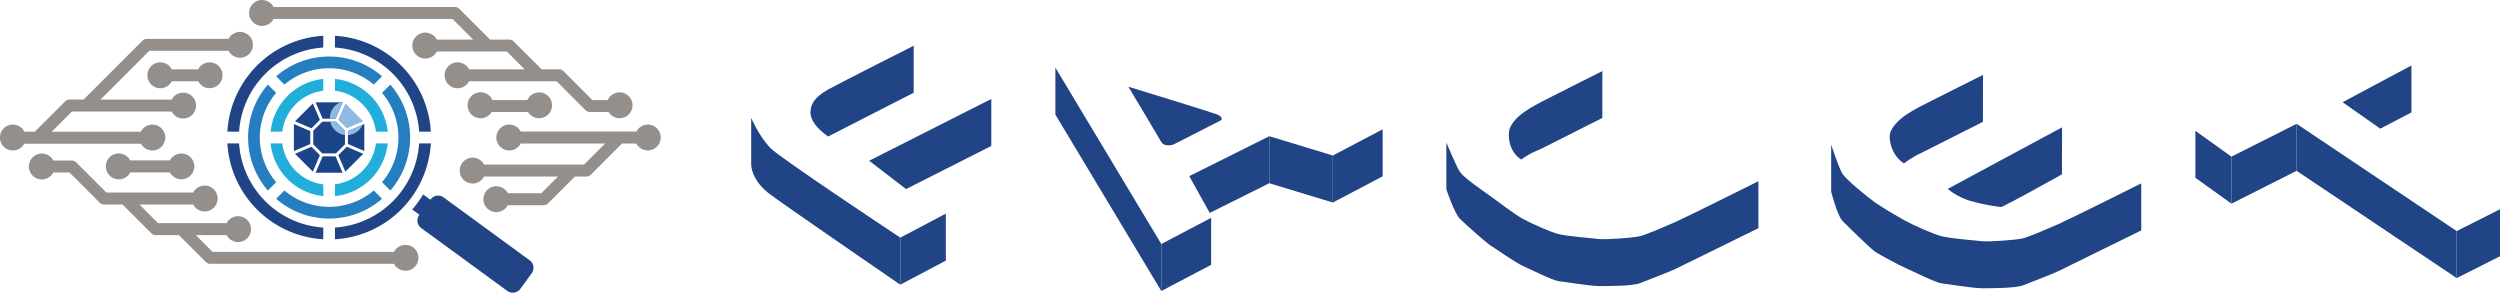 <svg id="Layer_1" data-name="Layer 1" xmlns="http://www.w3.org/2000/svg" viewBox="0 0 1238.01 144.96"><defs><style>.cls-1{fill:#1c4589;}.cls-2{fill:#8fbae3;}.cls-3{fill:#21aedb;}.cls-4{fill:#257ec0;}.cls-5{fill:#214487;}.cls-6{fill:#948f8b;}</style></defs><polygon class="cls-1" points="159.59 60.26 155.13 64.73 155.13 71.49 159.59 75.96 166.36 75.96 170.82 71.49 170.82 64.73 166.36 60.26 159.59 60.26"/><path class="cls-2" d="M166.36,60.26h-2.82a8.42,8.42,0,0,0,7.28,6.57v-2.1Z"/><polygon class="cls-1" points="159.77 77.43 156.28 85.55 169.66 85.55 166.18 77.43 159.77 77.43"/><polygon class="cls-1" points="171.03 85 179.86 76.17 171.73 72.67 167.53 76.86 171.03 85"/><polygon class="cls-1" points="180.41 74.8 180.41 61.42 172.29 64.91 172.29 71.31 180.41 74.8"/><path class="cls-2" d="M179.5,61.81l-7.21,3.1v2A8.41,8.41,0,0,0,179.5,61.81Z"/><polygon class="cls-2" points="171.73 63.55 179.86 60.06 171.03 51.23 167.53 59.36 171.73 63.55"/><polygon class="cls-1" points="146.09 76.17 154.92 85 158.41 76.86 154.22 72.67 146.09 76.17"/><polygon class="cls-1" points="153.65 71.31 153.65 64.91 145.54 61.42 145.54 74.8 153.65 71.31"/><polygon class="cls-1" points="146.09 60.06 154.22 63.55 158.41 59.36 154.92 51.23 146.09 60.06"/><polygon class="cls-1" points="166.18 58.79 169.66 50.67 156.28 50.67 159.77 58.79 166.18 58.79"/><path class="cls-2" d="M168.58,50.68a8.41,8.41,0,0,0-5.23,7.79c0,.11,0,.21,0,.32h2.82l3.48-8.11Z"/><path class="cls-3" d="M139.79,65.21a23.39,23.39,0,0,1,20.29-20.28V39.09A29.22,29.22,0,0,0,134,65.21Z"/><path class="cls-3" d="M165.87,44.93a23.41,23.41,0,0,1,20.29,20.28H192a29.22,29.22,0,0,0-26.13-26.12Z"/><path class="cls-3" d="M160.08,91.29A23.39,23.39,0,0,1,139.79,71H134a29.22,29.22,0,0,0,26.13,26.12Z"/><path class="cls-3" d="M186.16,71a23.41,23.41,0,0,1-20.29,20.28v5.84A29.22,29.22,0,0,0,192,71Z"/><path class="cls-4" d="M193.3,41.89,189.19,46a34.22,34.22,0,0,1,0,44.24l4.11,4.1a40,40,0,0,0,0-52.44Z"/><path class="cls-4" d="M140.86,41.89a34.24,34.24,0,0,1,44.23,0l4.11-4.1a40,40,0,0,0-52.45,0Z"/><path class="cls-4" d="M185.09,94.33a34.24,34.24,0,0,1-44.23,0l-4.11,4.1a40,40,0,0,0,52.45,0Z"/><path class="cls-4" d="M136.76,90.23a34.22,34.22,0,0,1,0-44.24l-4.11-4.1a40,40,0,0,0,0,52.44Z"/><path class="cls-5" d="M165.87,23.54a44.72,44.72,0,0,1,41.68,41.67h5.81a50.54,50.54,0,0,0-47.49-47.49Z"/><path class="cls-5" d="M118.4,65.21a44.72,44.72,0,0,1,41.68-41.67V17.72a50.54,50.54,0,0,0-47.49,47.49Z"/><path class="cls-5" d="M160.08,112.69A44.74,44.74,0,0,1,118.4,71h-5.81a50.54,50.54,0,0,0,47.49,47.49Z"/><path class="cls-5" d="M207.55,71a44.74,44.74,0,0,1-41.68,41.68v5.81A50.54,50.54,0,0,0,213.36,71Z"/><path class="cls-5" d="M262.3,128.9,219.67,97.75a4.61,4.61,0,0,0-6.44,1l-.11.15-3.57-2.62a54.08,54.08,0,0,1-5.43,7.46l3.57,2.6-.11.15a4.62,4.62,0,0,0,1,6.44l42.64,31.14a4.6,4.6,0,0,0,6.43-1l5.65-7.73A4.6,4.6,0,0,0,262.3,128.9Z"/><path class="cls-6" d="M306.81,45.74a6.4,6.4,0,0,0-5.84,3.8h-7.65L279,35.19a3,3,0,0,0-2.09-.86h-8.71L254.33,20.47a3,3,0,0,0-2.1-.87h-9.54L227.39,4.31a3,3,0,0,0-2.09-.86H135.46a6.41,6.41,0,1,0,0,5.92h88.61L234.31,19.6h-18a6.42,6.42,0,1,0,0,5.93H251l8.8,8.8H232.27a6.41,6.41,0,1,0,0,5.92h43.39L290,54.6a3,3,0,0,0,2.1.86h9.25a6.4,6.4,0,1,0,5.46-9.72Z"/><path class="cls-6" d="M267,45.74a6.4,6.4,0,0,0-5.84,3.8H243.88a6.43,6.43,0,1,0-.38,5.92h18A6.4,6.4,0,1,0,267,45.74Z"/><path class="cls-6" d="M320.82,61.7a6.37,6.37,0,0,0-5.65,3.45H257.88a6.41,6.41,0,1,0,0,5.92h41.78L289.23,81.51H239.74a6.41,6.41,0,1,0,0,5.92h36.58l-8.25,8.25h-16.6a6.41,6.41,0,1,0,0,5.92H269.3a3,3,0,0,0,2.09-.86L284.7,87.43h5.75a3,3,0,0,0,2.1-.87L308,71.07h7.13a6.4,6.4,0,1,0,5.65-9.37Z"/><path class="cls-6" d="M103.81,30.88a6.37,6.37,0,0,0-5.65,3.45H85.07a6.41,6.41,0,1,0,0,5.92H98.16a6.39,6.39,0,1,0,5.65-9.37Z"/><path class="cls-6" d="M118.83,15.8a6.37,6.37,0,0,0-5.65,3.45H72.68a3,3,0,0,0-2.09.86L41.4,49.3h-7a2.94,2.94,0,0,0-2.09.87L17.21,65.24h-5.1a6.41,6.41,0,1,0-.1,5.93H69.82a6.41,6.41,0,1,0-.1-5.93H25.59l10-10H85a6.4,6.4,0,1,0,0-5.92H49.78L73.91,25.17h39.27a6.4,6.4,0,1,0,5.65-9.37Z"/><path class="cls-6" d="M89.8,76a6.38,6.38,0,0,0-5.65,3.44H64.49a6.41,6.41,0,1,0,0,5.93H84.15A6.4,6.4,0,1,0,89.8,76Z"/><path class="cls-6" d="M200.76,121.28a6.38,6.38,0,0,0-5.65,3.44H105.25L97,116.43h15.21a6.41,6.41,0,1,0,0-5.93H78.29l-9.23-9.23H95.68a6.41,6.41,0,1,0,0-5.92h-43l-15-15a3,3,0,0,0-2.09-.87H26.39a6.41,6.41,0,1,0,0,5.93h8l15,15a2.94,2.94,0,0,0,2.09.87h9.22L75,115.56a3,3,0,0,0,2.1.87h11.5l13.36,13.35a3,3,0,0,0,2.09.87h91.09a6.4,6.4,0,1,0,5.65-9.37Z"/><path class="cls-5" d="M381.72,73.51c5,5,64.13,44.17,64.13,44.17V141S386,99.93,380.64,95.7c-8.65-6.8-8.65-14-8.65-14V58.38S376,67.75,381.72,73.51Z"/><polygon class="cls-5" points="468.38 105.79 445.85 117.68 445.85 140.95 468.38 129.06 468.38 105.79"/><polygon class="cls-5" points="599.77 107.86 575.08 120.83 575.08 144.11 599.77 131.14 599.77 107.86"/><polygon class="cls-5" points="684.7 64.04 660.02 77.01 660.02 100.29 684.7 87.32 684.7 64.04"/><polygon class="cls-5" points="1238.01 103.62 1216.56 114.43 1216.56 137.7 1238.01 126.9 1238.01 103.62"/><polygon class="cls-5" points="1105.02 77.57 1087.16 64.78 1087.16 88.05 1105.02 100.85 1105.02 77.57"/><polygon class="cls-5" points="1137.28 61.31 1105.02 77.57 1105.02 100.85 1137.28 84.59 1137.28 61.31"/><polygon class="cls-5" points="1194.14 32.42 1160.07 50.62 1178.72 63.71 1194.14 55.69 1194.14 32.42"/><polygon class="cls-5" points="1216.56 114.43 1137.28 61.31 1137.28 84.59 1216.56 137.7 1216.56 114.43"/><path class="cls-5" d="M1021.13,63.06,991,79.27,964.53,93.55a32.74,32.74,0,0,0,12.26,6.23A103.79,103.79,0,0,0,991,102.54c5-2.15,30.09-16.21,30.09-16.21Z"/><path class="cls-5" d="M793.49,35.2s-20,10-29.73,15S749.21,59.07,747.53,64c-.73,2.19-.93,10.7,5.79,15,4.85-3.55,7.68-4.21,10.44-5.6l29.73-15Z"/><path class="cls-5" d="M982,37.09s-20,10-29.72,14.95S937.7,61,936,65.93c-.74,2.19.15,10.69,6.86,15a49.29,49.29,0,0,1,9.37-5.59l29.72-15Z"/><path class="cls-5" d="M870.78,89.74S834.1,108,829.89,109.84s-14.22,6.22-17.7,7.1-16.81,1.76-20.13,1.44-16.28-1.49-20.14-2.42-13.75-5.35-17.86-7.61-12.44-8.7-16-11.23-13.06-9-15.11-12c-1.78-2.67-6.71-14.55-6.71-14.55V93.8s4,11.87,6.71,14.55S736,120.21,738,121.48s12.89,8.8,16,10.15,14.79,7.23,17.86,7.6,15.79,2.43,20.14,2.43,16.41.05,20.13-1.44,14.86-5.71,17.7-7.11L870.78,113Z"/><path class="cls-5" d="M1060.35,90.82s-36.68,18.29-40.89,20.1-14.22,6.22-17.7,7.1-16.81,1.76-20.14,1.44S965.35,118,961.49,117s-13.76-5.34-17.86-7.61-11.36-6.53-15-9.07-14.14-11.11-16.19-14.2c-1.78-2.67-5.64-14.55-5.64-14.55V94.88s3,11.87,5.64,14.55,14.18,14,16.19,15.29,11.81,6.64,15,8,14.79,7.23,17.86,7.6,15.78,2.43,20.13,2.43,16.42,0,20.14-1.44,14.86-5.71,17.7-7.11l40.89-20.09Z"/><polygon class="cls-5" points="628.55 67.45 599.06 82.17 588.93 87.22 599.06 105.44 628.55 90.73 628.55 67.45"/><polygon class="cls-5" points="660.02 77.01 628.55 67.45 628.55 90.73 660.02 100.29 660.02 77.01"/><polygon class="cls-5" points="575.08 120.83 522.63 33.49 522.63 56.76 575.08 144.11 575.08 120.83"/><polygon class="cls-5" points="490.9 48.99 448.66 70.36 430.4 79.59 448.66 93.63 490.9 72.27 490.9 48.99"/><path class="cls-5" d="M452.47,22.65s-35.31,17.78-42.4,21.68-8.73,7.76-8.73,11.44,3.25,8,8.73,11.83l42.4-21.68Z"/><path class="cls-5" d="M558.76,42.93S574,68.32,575.08,70.33s4.61,2,6.5,1,21-10.77,22.66-11.57.48-2.25-1.61-3.13S558.76,42.93,558.76,42.93Z"/></svg>